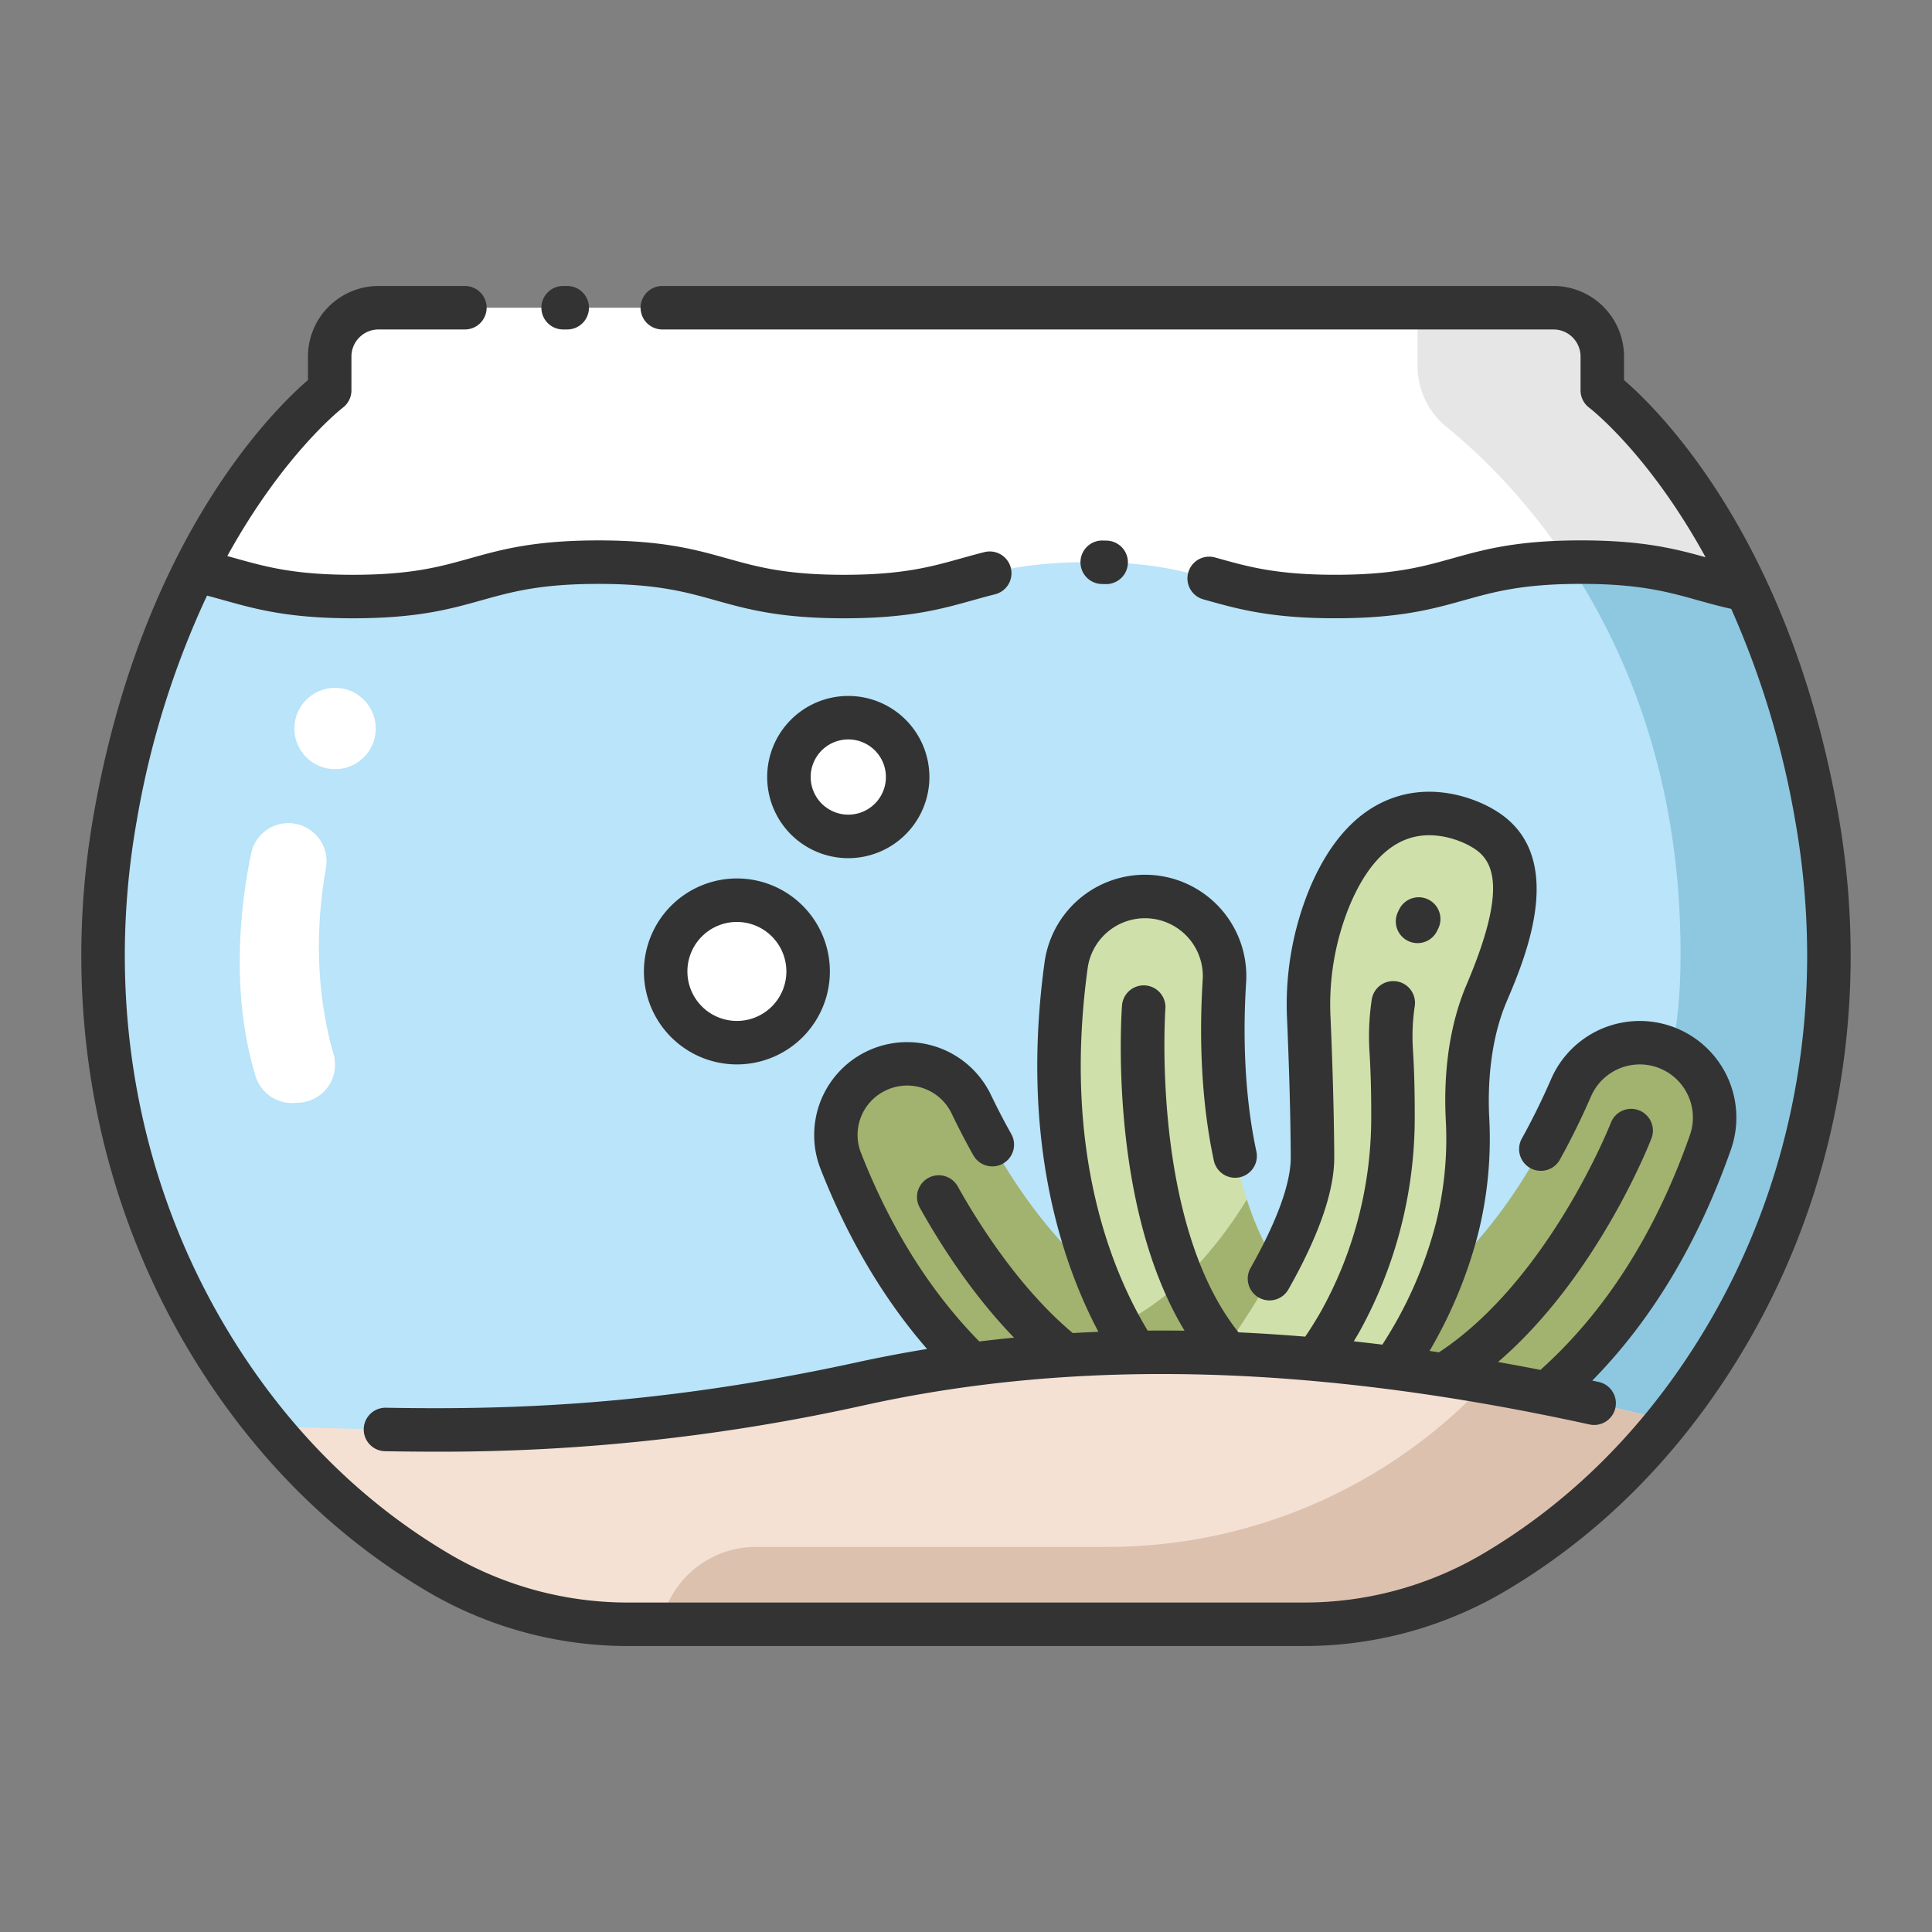 <?xml version="1.0"?>
<svg xmlns="http://www.w3.org/2000/svg" id="icon" viewBox="0 0 512 512" width="512" height="512"><rect x="0" y="0" width="512" height="512" fill="#808080" stroke="none"/><title>fish bowl</title><path d="M481.462,216.643c-14.357-81.4-56.838-113.195-56.838-113.195V94.485A12.936,12.936,0,0,0,411.688,81.55H100.312A12.936,12.936,0,0,0,87.376,94.485v8.963s-42.481,31.8-56.838,113.2c-8.8,49.917.587,101.589,28.108,144.155,13.4,20.722,32.119,41.171,58.2,56.38A98.9,98.9,0,0,0,166.7,430.451H345.3a98.9,98.9,0,0,0,49.853-13.273c26.078-15.209,44.8-35.658,58.2-56.38C480.875,318.232,490.266,266.56,481.462,216.643Z" style="fill:#fff"/><path d="M424.624,103.448V94.485A12.936,12.936,0,0,0,411.688,81.55H375.661V97.081a20.735,20.735,0,0,0,7.735,16.1C402,128.25,447.574,173.936,445.275,258.569c-2.082,76.655-77.636,138.2-130.235,171.882H345.3a98.9,98.9,0,0,0,49.853-13.273c26.078-15.209,44.8-35.658,58.2-56.38,27.521-42.566,36.912-94.238,28.108-144.155C467.105,135.244,424.624,103.448,424.624,103.448Z" style="fill:#e6e6e6"/><path d="M462.845,156.319c-13.9-2.65-20.5-7.345-43.86-7.345-32.552,0-32.552,9.113-65.1,9.113s-32.547-9.113-65.094-9.113-32.548,9.113-65.1,9.113-32.547-9.113-65.094-9.113-32.545,9.113-65.092,9.113c-22.208,0-29.268-4.242-41.849-6.938-8.42,16.77-16.333,38.362-21.119,65.494-8.8,49.917.587,101.589,28.108,144.155,13.4,20.722,32.119,41.171,58.2,56.38A98.9,98.9,0,0,0,166.7,430.451H345.3a98.9,98.9,0,0,0,49.853-13.273c26.078-15.209,44.8-35.658,58.2-56.38,27.521-42.566,36.912-94.238,28.108-144.155A240.518,240.518,0,0,0,462.845,156.319Z" style="fill:#b9e4f9"/><path d="M462.845,156.319c-13.9-2.65-20.5-7.345-43.86-7.345-1.187,0-2.319.015-3.423.038,16.273,24.509,31.046,60.47,29.713,109.557-2.082,76.655-77.636,138.2-130.235,171.882H345.3a98.9,98.9,0,0,0,49.853-13.273c26.078-15.209,44.8-35.658,58.2-56.38,27.521-42.566,36.912-94.238,28.108-144.155A240.518,240.518,0,0,0,462.845,156.319Z" style="fill:#8dc8e0"/><circle cx="195.285" cy="257.441" r="18.878" style="fill:#fff"/><path d="M232.651,283.6h0a18.888,18.888,0,0,1,24.785,9.1c8.8,18.345,25.808,46.243,51.262,56.311l-4.9,29.435-12.1,5.448s-44.007-12.689-68.922-76.333A18.822,18.822,0,0,1,232.651,283.6Z" style="fill:#a2b26f"/><path d="M442.033,277.787h0a19.864,19.864,0,0,0-25.7,10.51c-8.549,19.616-25.354,49.584-51.719,61.138l6.274,30.747,12.924,5.263s45.764-15.018,69.514-82.855A19.794,19.794,0,0,0,442.033,277.787Z" style="fill:#a2b26f"/><circle cx="224.809" cy="205.924" r="15.731" style="fill:#fff"/><path d="M305.272,237.668h0a21.117,21.117,0,0,1,19.206,22.412c-1.434,22.7-.083,59.2,19.247,82.925l-20.855,26.036-14.778-1.3s-36-36.412-25.538-112.1A21.041,21.041,0,0,1,305.272,237.668Z" style="fill:#cfe0aa"/><path d="M75.92,218.153h0a10.086,10.086,0,0,0-9.361,7.993c-2.489,11.907-5.832,35.976,1.144,59a10.11,10.11,0,0,0,10.2,7.16l1.31-.067a10.094,10.094,0,0,0,9.183-12.88c-3.065-10.6-5.85-27.665-2.017-49.326A10.109,10.109,0,0,0,75.92,218.153Z" style="fill:#fff"/><circle cx="88.798" cy="193.062" r="10.782" style="fill:#fff"/><path d="M343.726,343.005a78.259,78.259,0,0,1-13.3-25.124c-4.442,7.337-16.7,25.371-33.858,33.074,6.055,11.232,11.526,16.791,11.526,16.791l14.778,1.3Z" style="fill:#a2b26f"/><path d="M392.632,219.328S366.875,203.246,352.38,237.7a74.534,74.534,0,0,0-5.533,32.115c.41,9.5.923,23.8.983,36.854.1,22.07-29.959,59.812-29.959,59.812l45.816,2.9s15.285-16.218,22.426-43.778a98.073,98.073,0,0,0,2.779-29.4c-.385-7.881-.017-21.046,5.066-32.986C401.863,244.642,406.346,226.975,392.632,219.328Z" style="fill:#cfe0aa"/><path d="M345.3,430.451a98.988,98.988,0,0,0,49.948-13.328,169.168,169.168,0,0,0,46.822-40.673c-60.751-15.03-137.338-26.489-213.546-9.834C154,382.9,106.265,378.52,71.3,378.129a168.762,168.762,0,0,0,45.451,38.994A98.988,98.988,0,0,0,166.7,430.451H345.3Z" style="fill:#f4e1d4"/><path d="M393.983,366.264l-.461.5a137.431,137.431,0,0,1-100.474,43.175H200.342a25.7,25.7,0,0,0-25.168,20.517h170.3c1.571,0,3.141-.058,4.711-.13.286-.013.571-.025.857-.041q2.316-.13,4.619-.363c.275-.028.548-.062.823-.093q2.193-.242,4.373-.575c.165-.026.331-.046.5-.073,1.545-.247,3.081-.538,4.611-.856.314-.066.627-.132.94-.2,1.527-.333,3.047-.7,4.556-1.1.169-.046.336-.1.505-.143q2.143-.587,4.257-1.273c.231-.074.463-.144.694-.221q2.217-.735,4.4-1.578c.279-.108.556-.219.833-.328a96.189,96.189,0,0,0,13.1-6.354,169.168,169.168,0,0,0,46.822-40.673C426.943,372.706,410.828,369.185,393.983,366.264Z" style="fill:#ddc1af"/><path d="M149.313,87.312h.928a5.763,5.763,0,1,0,0-11.525h-.928a5.763,5.763,0,1,0,0,11.525Z" style="fill:#333"/><path d="M293,154.792l.15,0a5.763,5.763,0,0,0,.145-11.524l-1.121-.026h-.113a5.763,5.763,0,0,0-.109,11.524Z" style="fill:#333"/><path d="M170.645,257.441a24.64,24.64,0,1,0,24.64-24.641A24.667,24.667,0,0,0,170.645,257.441Zm37.754,0a13.115,13.115,0,1,1-13.114-13.115A13.13,13.13,0,0,1,208.4,257.441Z" style="fill:#333"/><path d="M235.017,288.852a13.059,13.059,0,0,1,17.224,6.337c1.8,3.75,3.714,7.434,5.692,10.95a5.763,5.763,0,1,0,10.046-5.65c-1.856-3.3-3.655-6.761-5.347-10.286a24.633,24.633,0,0,0-45.222,19.454c7.255,18.534,16.749,34.573,28.273,47.837q-9.294,1.515-18.385,3.493c-53.388,11.667-93.188,12.651-125.064,12.075a5.763,5.763,0,0,0-.208,11.524q6.487.117,13.414.128a517.771,517.771,0,0,0,114.318-12.468c56.441-12.334,119.048-10.621,191.4,5.237a5.763,5.763,0,1,0,2.467-11.258c-.555-.122-1.105-.235-1.659-.355,15.777-16.034,28.135-36.634,36.8-61.376a25.607,25.607,0,0,0-47.714-18.5c-2.386,5.473-4.992,10.765-7.748,15.728a5.763,5.763,0,0,0,10.078,5.594c2.932-5.283,5.7-10.908,8.236-16.717a14.081,14.081,0,0,1,26.27,10.086c-9.088,25.959-22.432,46.924-39.655,62.354q-5.654-1.105-11.234-2.1c26.218-22.537,40.019-57.607,40.657-59.259a5.763,5.763,0,0,0-10.749-4.16c-.161.416-16.411,41.626-45.561,60.861-.835-.126-1.667-.247-2.5-.368a121.228,121.228,0,0,0,12.847-30.969,103.925,103.925,0,0,0,2.956-31.129c-.321-6.569-.149-19.262,4.612-30.447,5.042-11.844,16.841-39.559-3.732-51.127-1.517-.9-12.792-7.215-25.465-3.195-9.775,3.1-17.511,11.284-23,24.32a80.78,80.78,0,0,0-5.978,34.6c.413,9.6.918,23.741.977,36.632.031,6.84-3.662,17-10.681,29.38a5.763,5.763,0,0,0,10.026,5.684c8.123-14.328,12.222-26.143,12.18-35.116-.059-13.074-.57-27.379-.987-37.076a69.181,69.181,0,0,1,5.087-29.632c4.092-9.728,9.393-15.706,15.755-17.77,8.217-2.666,16.084,2.019,16.133,2.048.081.05.162.1.245.145,5.758,3.211,10.121,10.069-1.17,36.6-5.378,12.636-5.97,26.291-5.519,35.523a92.431,92.431,0,0,1-2.6,27.675,109.358,109.358,0,0,1-14.2,32.18q-3.8-.466-7.571-.877c.551-.92,1.108-1.83,1.639-2.779a117.415,117.415,0,0,0,14.519-57.042c.015-6.458-.153-12.468-.5-17.863a54.358,54.358,0,0,1,.52-11.255,5.764,5.764,0,0,0-11.407-1.66,66.013,66.013,0,0,0-.615,13.649c.328,5.144.487,10.9.473,17.1a105.857,105.857,0,0,1-13.05,51.437c-1.416,2.53-2.914,4.938-4.45,7.177q-8.942-.741-17.685-1.14c-.02-.026-.032-.055-.052-.081-23.21-29.174-19.352-85.19-19.31-85.753a5.763,5.763,0,0,0-11.493-.859c-.173,2.3-3.677,52.823,16.566,86.256q-4.917-.069-9.769-.02c-9.407-15.545-22.645-47.275-15.886-96.195a15.332,15.332,0,0,1,30.464,3.282c-.759,12.032-.861,30.112,2.974,47.919a5.763,5.763,0,0,0,11.267-2.426c-3.556-16.517-3.451-33.461-2.737-44.767a26.858,26.858,0,0,0-53.385-5.585c-6.507,47.094,4.5,79.667,14.249,98.089q-3.416.138-6.805.328c-14.324-11.987-25.242-29.492-30.476-38.862a5.763,5.763,0,0,0-10.063,5.621c5.556,9.945,14.031,23.15,24.982,34.457q-4.626.456-9.2,1.017c-13-13.218-23.557-30.041-31.39-50.052A13.028,13.028,0,0,1,235.017,288.852Z" style="fill:#333"/><path d="M246.3,205.924a21.494,21.494,0,1,0-21.494,21.5A21.518,21.518,0,0,0,246.3,205.924Zm-31.463,0a9.969,9.969,0,1,1,9.969,9.969A9.98,9.98,0,0,1,214.84,205.924Z" style="fill:#333"/><path d="M373.2,249.383a5.761,5.761,0,0,0,7.674-2.746c.132-.28.216-.448.237-.49a5.763,5.763,0,0,0-10.254-5.263s-.147.285-.4.826A5.763,5.763,0,0,0,373.2,249.383Z" style="fill:#333"/><path d="M113.94,422.156A104.737,104.737,0,0,0,166.7,436.213H345.3a104.737,104.737,0,0,0,52.756-14.057c23.954-13.97,44.186-33.562,60.133-58.229,27.916-43.176,38.195-95.838,28.944-148.285-12.83-72.741-47.386-106.843-56.75-114.921V94.485a18.72,18.72,0,0,0-18.7-18.7H175.6a5.763,5.763,0,1,0,0,11.525H411.688a7.181,7.181,0,0,1,7.173,7.173v8.963a5.76,5.76,0,0,0,2.31,4.613c.251.189,15.753,12.114,30.826,39.614-8.052-2.245-16.685-4.464-33.012-4.464-17.068,0-25.729,2.424-34.106,4.77-7.977,2.233-15.513,4.343-31,4.343s-23.018-2.11-31-4.344l-.8-.223a5.763,5.763,0,1,0-3.1,11.1l.791.221c8.376,2.345,17.036,4.771,34.1,4.771s25.728-2.425,34.105-4.77c7.978-2.234,15.514-4.344,31-4.344s23.02,2.11,31,4.344c2.772.776,5.626,1.57,8.822,2.283a236.373,236.373,0,0,1,16.98,56.281c8.744,49.571-.941,99.3-27.272,140.025C433.558,380.8,414.629,399.15,392.253,412.2A93.2,93.2,0,0,1,345.3,424.688H166.7A93.2,93.2,0,0,1,119.747,412.2c-22.376-13.051-41.305-31.4-56.262-54.532-26.33-40.724-36.015-90.453-27.271-140.025a233.2,233.2,0,0,1,18.647-59.8c1.519.4,3.007.812,4.538,1.24,8.377,2.345,17.041,4.77,34.108,4.77s25.725-2.425,34.1-4.77c7.977-2.234,15.51-4.344,30.991-4.344s23.017,2.11,30.993,4.344c8.376,2.345,17.036,4.77,34.1,4.77s25.727-2.425,34.1-4.77c1.915-.537,3.831-1.074,5.859-1.579a5.763,5.763,0,1,0-2.786-11.184c-2.139.533-4.16,1.1-6.181,1.664-7.977,2.233-15.512,4.343-31,4.343s-23.016-2.11-30.993-4.343c-8.375-2.346-17.036-4.77-34.1-4.77s-25.724,2.424-34.1,4.77c-7.977,2.233-15.511,4.343-30.992,4.343s-23.022-2.11-31-4.343c-.744-.208-1.5-.419-2.257-.628,14.993-27.174,30.338-39.108,30.581-39.292a5.76,5.76,0,0,0,2.31-4.613V94.486a7.181,7.181,0,0,1,7.173-7.174h22.816a5.763,5.763,0,1,0,0-11.525H100.312a18.72,18.72,0,0,0-18.7,18.7v6.235c-9.364,8.078-43.92,42.18-56.75,114.921-9.251,52.447,1.028,105.109,28.943,148.285C69.754,388.594,89.986,408.186,113.94,422.156Z" style="fill:#333"/></svg>
